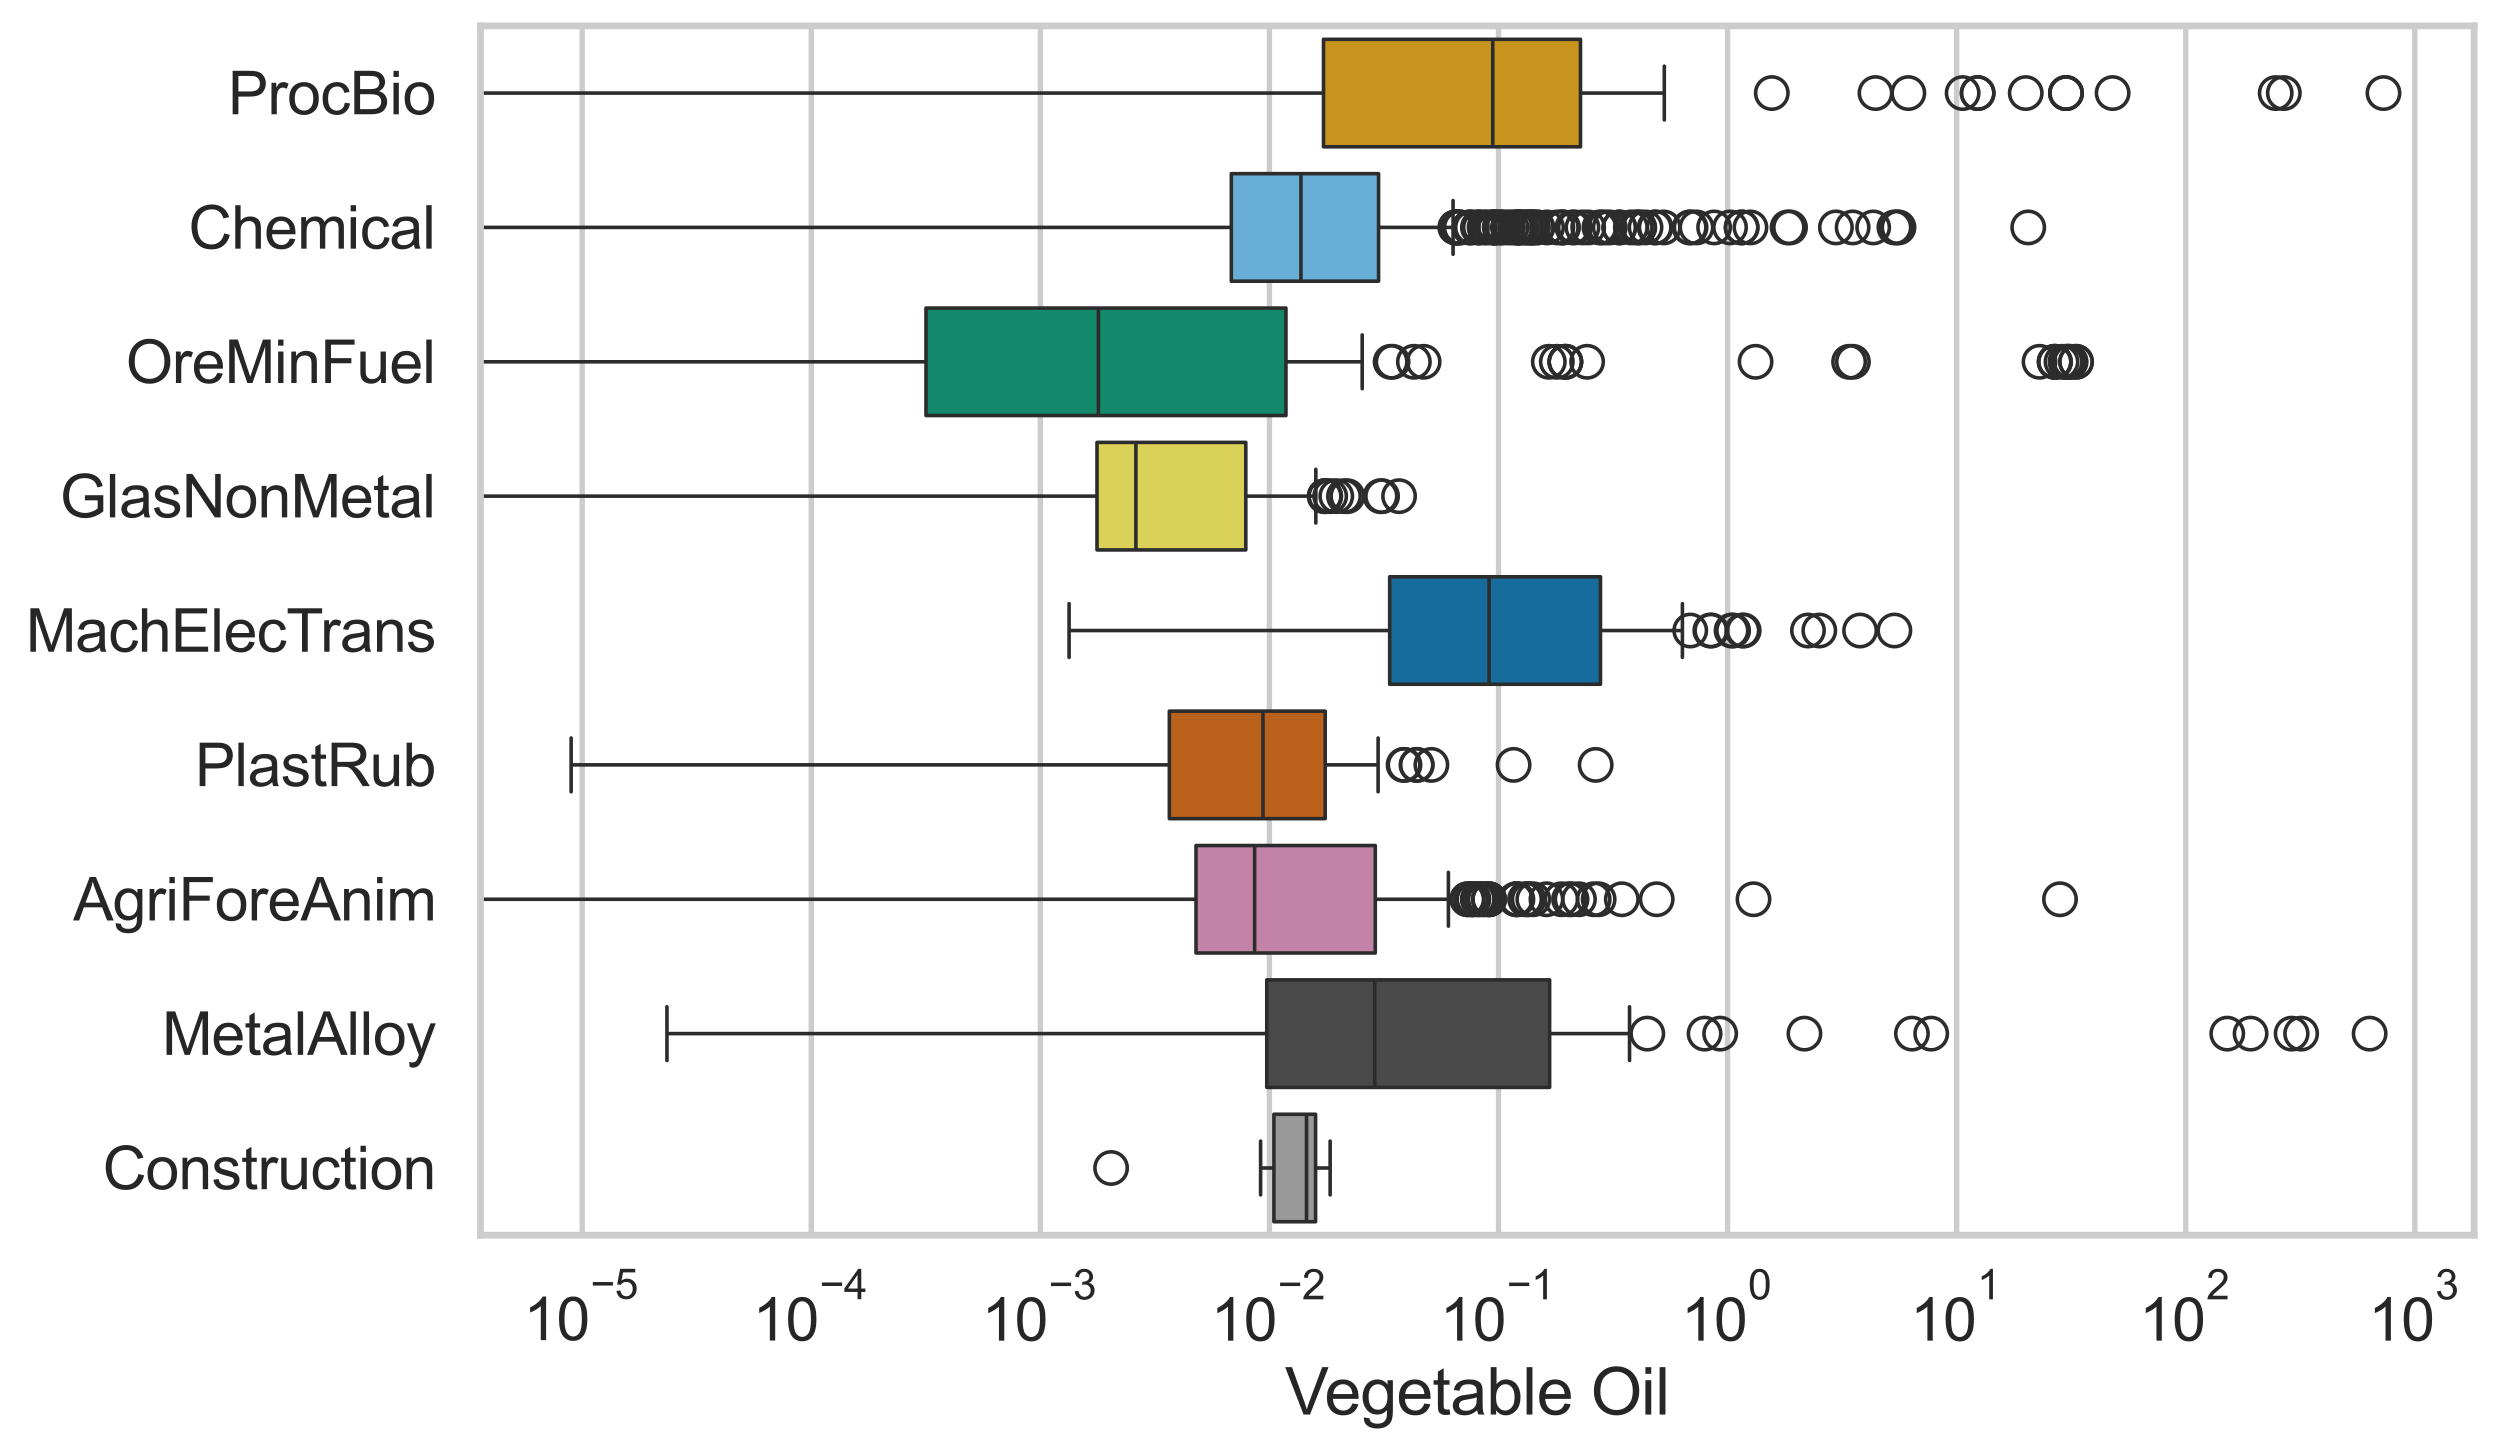 <?xml version="1.0" encoding="utf-8" standalone="no"?>
<!DOCTYPE svg PUBLIC "-//W3C//DTD SVG 1.1//EN"
  "http://www.w3.org/Graphics/SVG/1.1/DTD/svg11.dtd">
<svg xmlns:xlink="http://www.w3.org/1999/xlink" width="695.577pt" height="404.563pt" viewBox="0 0 695.577 404.563" xmlns="http://www.w3.org/2000/svg" version="1.1">
 <defs>
  <style type="text/css">*{stroke-linejoin: round; stroke-linecap: butt}</style>
 </defs>
 <g id="figure_1">
  <g id="patch_1">
   <path d="M 0 404.563 
L 695.577 404.563 
L 695.577 0 
L 0 0 
z
" style="fill: #ffffff"/>
  </g>
  <g id="axes_1">
   <g id="patch_2">
    <path d="M 133.697 343.665 
L 688.377 343.665 
L 688.377 7.2 
L 133.697 7.2 
z
" style="fill: #ffffff"/>
   </g>
   <g id="matplotlib.axis_1">
    <g id="xtick_1">
     <g id="line2d_1">
      <path d="M 161.988 343.665 
L 161.988 7.2 
" clip-path="url(#pfae4757eca)" style="fill: none; stroke: #cccccc; stroke-width: 1.5; stroke-linecap: round"/>
     </g>
     <g id="text_1">
      <!-- $\mathdefault{10^{-5}}$ -->
      <g style="fill: #262626" transform="translate(145.653 373.015) scale(0.165 -0.165)">
       <defs>
        <path id="ArialMT-31" d="M 2384 0 
L 1822 0 
L 1822 3584 
Q 1619 3391 1289 3197 
Q 959 3003 697 2906 
L 697 3450 
Q 1169 3672 1522 3987 
Q 1875 4303 2022 4600 
L 2384 4600 
L 2384 0 
z
" transform="scale(0.016)"/>
        <path id="ArialMT-30" d="M 266 2259 
Q 266 3072 433 3567 
Q 600 4063 929 4331 
Q 1259 4600 1759 4600 
Q 2128 4600 2406 4451 
Q 2684 4303 2865 4023 
Q 3047 3744 3150 3342 
Q 3253 2941 3253 2259 
Q 3253 1453 3087 958 
Q 2922 463 2592 192 
Q 2263 -78 1759 -78 
Q 1097 -78 719 397 
Q 266 969 266 2259 
z
M 844 2259 
Q 844 1131 1108 757 
Q 1372 384 1759 384 
Q 2147 384 2411 759 
Q 2675 1134 2675 2259 
Q 2675 3391 2411 3762 
Q 2147 4134 1753 4134 
Q 1366 4134 1134 3806 
Q 844 3388 844 2259 
z
" transform="scale(0.016)"/>
        <path id="ArialMT-2212" d="M 3381 1997 
L 356 1997 
L 356 2522 
L 3381 2522 
L 3381 1997 
z
" transform="scale(0.016)"/>
        <path id="ArialMT-35" d="M 266 1200 
L 856 1250 
Q 922 819 1161 601 
Q 1400 384 1738 384 
Q 2144 384 2425 690 
Q 2706 997 2706 1503 
Q 2706 1984 2436 2262 
Q 2166 2541 1728 2541 
Q 1456 2541 1237 2417 
Q 1019 2294 894 2097 
L 366 2166 
L 809 4519 
L 3088 4519 
L 3088 3981 
L 1259 3981 
L 1013 2750 
Q 1425 3038 1878 3038 
Q 2478 3038 2890 2622 
Q 3303 2206 3303 1553 
Q 3303 931 2941 478 
Q 2500 -78 1738 -78 
Q 1113 -78 717 272 
Q 322 622 266 1200 
z
" transform="scale(0.016)"/>
       </defs>
       <use xlink:href="#ArialMT-31" transform="translate(0 0.88)"/>
       <use xlink:href="#ArialMT-30" transform="translate(55.615 0.88)"/>
       <use xlink:href="#ArialMT-2212" transform="translate(112.973 70.573) scale(0.7)"/>
       <use xlink:href="#ArialMT-35" transform="translate(153.852 70.573) scale(0.7)"/>
      </g>
     </g>
    </g>
    <g id="xtick_2">
     <g id="line2d_2">
      <path d="M 225.724 343.665 
L 225.724 7.2 
" clip-path="url(#pfae4757eca)" style="fill: none; stroke: #cccccc; stroke-width: 1.5; stroke-linecap: round"/>
     </g>
     <g id="text_2">
      <!-- $\mathdefault{10^{-4}}$ -->
      <g style="fill: #262626" transform="translate(209.389 373.015) scale(0.165 -0.165)">
       <defs>
        <path id="ArialMT-34" d="M 2069 0 
L 2069 1097 
L 81 1097 
L 81 1613 
L 2172 4581 
L 2631 4581 
L 2631 1613 
L 3250 1613 
L 3250 1097 
L 2631 1097 
L 2631 0 
L 2069 0 
z
M 2069 1613 
L 2069 3678 
L 634 1613 
L 2069 1613 
z
" transform="scale(0.016)"/>
       </defs>
       <use xlink:href="#ArialMT-31" transform="translate(0 0.202)"/>
       <use xlink:href="#ArialMT-30" transform="translate(55.615 0.202)"/>
       <use xlink:href="#ArialMT-2212" transform="translate(112.973 69.895) scale(0.7)"/>
       <use xlink:href="#ArialMT-34" transform="translate(153.852 69.895) scale(0.7)"/>
      </g>
     </g>
    </g>
    <g id="xtick_3">
     <g id="line2d_3">
      <path d="M 289.459 343.665 
L 289.459 7.2 
" clip-path="url(#pfae4757eca)" style="fill: none; stroke: #cccccc; stroke-width: 1.5; stroke-linecap: round"/>
     </g>
     <g id="text_3">
      <!-- $\mathdefault{10^{-3}}$ -->
      <g style="fill: #262626" transform="translate(273.124 373.18) scale(0.165 -0.165)">
       <defs>
        <path id="ArialMT-33" d="M 269 1209 
L 831 1284 
Q 928 806 1161 595 
Q 1394 384 1728 384 
Q 2125 384 2398 659 
Q 2672 934 2672 1341 
Q 2672 1728 2419 1979 
Q 2166 2231 1775 2231 
Q 1616 2231 1378 2169 
L 1441 2663 
Q 1497 2656 1531 2656 
Q 1891 2656 2178 2843 
Q 2466 3031 2466 3422 
Q 2466 3731 2256 3934 
Q 2047 4138 1716 4138 
Q 1388 4138 1169 3931 
Q 950 3725 888 3313 
L 325 3413 
Q 428 3978 793 4289 
Q 1159 4600 1703 4600 
Q 2078 4600 2393 4439 
Q 2709 4278 2876 4000 
Q 3044 3722 3044 3409 
Q 3044 3113 2884 2869 
Q 2725 2625 2413 2481 
Q 2819 2388 3044 2092 
Q 3269 1797 3269 1353 
Q 3269 753 2831 336 
Q 2394 -81 1725 -81 
Q 1122 -81 723 278 
Q 325 638 269 1209 
z
" transform="scale(0.016)"/>
       </defs>
       <use xlink:href="#ArialMT-31" transform="translate(0 0.994)"/>
       <use xlink:href="#ArialMT-30" transform="translate(55.615 0.994)"/>
       <use xlink:href="#ArialMT-2212" transform="translate(112.973 70.688) scale(0.7)"/>
       <use xlink:href="#ArialMT-33" transform="translate(153.852 70.688) scale(0.7)"/>
      </g>
     </g>
    </g>
    <g id="xtick_4">
     <g id="line2d_4">
      <path d="M 353.194 343.665 
L 353.194 7.2 
" clip-path="url(#pfae4757eca)" style="fill: none; stroke: #cccccc; stroke-width: 1.5; stroke-linecap: round"/>
     </g>
     <g id="text_4">
      <!-- $\mathdefault{10^{-2}}$ -->
      <g style="fill: #262626" transform="translate(336.859 373.18) scale(0.165 -0.165)">
       <defs>
        <path id="ArialMT-32" d="M 3222 541 
L 3222 0 
L 194 0 
Q 188 203 259 391 
Q 375 700 629 1000 
Q 884 1300 1366 1694 
Q 2113 2306 2375 2664 
Q 2638 3022 2638 3341 
Q 2638 3675 2398 3904 
Q 2159 4134 1775 4134 
Q 1369 4134 1125 3890 
Q 881 3647 878 3216 
L 300 3275 
Q 359 3922 746 4261 
Q 1134 4600 1788 4600 
Q 2447 4600 2831 4234 
Q 3216 3869 3216 3328 
Q 3216 3053 3103 2787 
Q 2991 2522 2730 2228 
Q 2469 1934 1863 1422 
Q 1356 997 1212 845 
Q 1069 694 975 541 
L 3222 541 
z
" transform="scale(0.016)"/>
       </defs>
       <use xlink:href="#ArialMT-31" transform="translate(0 0.994)"/>
       <use xlink:href="#ArialMT-30" transform="translate(55.615 0.994)"/>
       <use xlink:href="#ArialMT-2212" transform="translate(112.973 70.688) scale(0.7)"/>
       <use xlink:href="#ArialMT-32" transform="translate(153.852 70.688) scale(0.7)"/>
      </g>
     </g>
    </g>
    <g id="xtick_5">
     <g id="line2d_5">
      <path d="M 416.93 343.665 
L 416.93 7.2 
" clip-path="url(#pfae4757eca)" style="fill: none; stroke: #cccccc; stroke-width: 1.5; stroke-linecap: round"/>
     </g>
     <g id="text_5">
      <!-- $\mathdefault{10^{-1}}$ -->
      <g style="fill: #262626" transform="translate(400.595 373.18) scale(0.165 -0.165)">
       <use xlink:href="#ArialMT-31" transform="translate(0 0.994)"/>
       <use xlink:href="#ArialMT-30" transform="translate(55.615 0.994)"/>
       <use xlink:href="#ArialMT-2212" transform="translate(112.973 70.688) scale(0.7)"/>
       <use xlink:href="#ArialMT-31" transform="translate(153.852 70.688) scale(0.7)"/>
      </g>
     </g>
    </g>
    <g id="xtick_6">
     <g id="line2d_6">
      <path d="M 480.665 343.665 
L 480.665 7.2 
" clip-path="url(#pfae4757eca)" style="fill: none; stroke: #cccccc; stroke-width: 1.5; stroke-linecap: round"/>
     </g>
     <g id="text_6">
      <!-- $\mathdefault{10^{0}}$ -->
      <g style="fill: #262626" transform="translate(467.712 373.18) scale(0.165 -0.165)">
       <use xlink:href="#ArialMT-31" transform="translate(0 0.994)"/>
       <use xlink:href="#ArialMT-30" transform="translate(55.615 0.994)"/>
       <use xlink:href="#ArialMT-30" transform="translate(112.973 70.688) scale(0.7)"/>
      </g>
     </g>
    </g>
    <g id="xtick_7">
     <g id="line2d_7">
      <path d="M 544.4 343.665 
L 544.4 7.2 
" clip-path="url(#pfae4757eca)" style="fill: none; stroke: #cccccc; stroke-width: 1.5; stroke-linecap: round"/>
     </g>
     <g id="text_7">
      <!-- $\mathdefault{10^{1}}$ -->
      <g style="fill: #262626" transform="translate(531.448 373.18) scale(0.165 -0.165)">
       <use xlink:href="#ArialMT-31" transform="translate(0 0.994)"/>
       <use xlink:href="#ArialMT-30" transform="translate(55.615 0.994)"/>
       <use xlink:href="#ArialMT-31" transform="translate(112.973 70.688) scale(0.7)"/>
      </g>
     </g>
    </g>
    <g id="xtick_8">
     <g id="line2d_8">
      <path d="M 608.136 343.665 
L 608.136 7.2 
" clip-path="url(#pfae4757eca)" style="fill: none; stroke: #cccccc; stroke-width: 1.5; stroke-linecap: round"/>
     </g>
     <g id="text_8">
      <!-- $\mathdefault{10^{2}}$ -->
      <g style="fill: #262626" transform="translate(595.183 373.18) scale(0.165 -0.165)">
       <use xlink:href="#ArialMT-31" transform="translate(0 0.994)"/>
       <use xlink:href="#ArialMT-30" transform="translate(55.615 0.994)"/>
       <use xlink:href="#ArialMT-32" transform="translate(112.973 70.688) scale(0.7)"/>
      </g>
     </g>
    </g>
    <g id="xtick_9">
     <g id="line2d_9">
      <path d="M 671.871 343.665 
L 671.871 7.2 
" clip-path="url(#pfae4757eca)" style="fill: none; stroke: #cccccc; stroke-width: 1.5; stroke-linecap: round"/>
     </g>
     <g id="text_9">
      <!-- $\mathdefault{10^{3}}$ -->
      <g style="fill: #262626" transform="translate(658.918 373.18) scale(0.165 -0.165)">
       <use xlink:href="#ArialMT-31" transform="translate(0 0.994)"/>
       <use xlink:href="#ArialMT-30" transform="translate(55.615 0.994)"/>
       <use xlink:href="#ArialMT-33" transform="translate(112.973 70.688) scale(0.7)"/>
      </g>
     </g>
    </g>
    <g id="xtick_10"/>
    <g id="xtick_11"/>
    <g id="xtick_12"/>
    <g id="xtick_13"/>
    <g id="xtick_14"/>
    <g id="xtick_15"/>
    <g id="xtick_16"/>
    <g id="xtick_17"/>
    <g id="xtick_18"/>
    <g id="xtick_19"/>
    <g id="xtick_20"/>
    <g id="xtick_21"/>
    <g id="xtick_22"/>
    <g id="xtick_23"/>
    <g id="xtick_24"/>
    <g id="xtick_25"/>
    <g id="xtick_26"/>
    <g id="xtick_27"/>
    <g id="xtick_28"/>
    <g id="xtick_29"/>
    <g id="xtick_30"/>
    <g id="xtick_31"/>
    <g id="xtick_32"/>
    <g id="xtick_33"/>
    <g id="xtick_34"/>
    <g id="xtick_35"/>
    <g id="xtick_36"/>
    <g id="xtick_37"/>
    <g id="xtick_38"/>
    <g id="xtick_39"/>
    <g id="xtick_40"/>
    <g id="xtick_41"/>
    <g id="xtick_42"/>
    <g id="xtick_43"/>
    <g id="xtick_44"/>
    <g id="xtick_45"/>
    <g id="xtick_46"/>
    <g id="xtick_47"/>
    <g id="xtick_48"/>
    <g id="xtick_49"/>
    <g id="xtick_50"/>
    <g id="xtick_51"/>
    <g id="xtick_52"/>
    <g id="xtick_53"/>
    <g id="xtick_54"/>
    <g id="xtick_55"/>
    <g id="xtick_56"/>
    <g id="xtick_57"/>
    <g id="xtick_58"/>
    <g id="xtick_59"/>
    <g id="xtick_60"/>
    <g id="xtick_61"/>
    <g id="xtick_62"/>
    <g id="xtick_63"/>
    <g id="xtick_64"/>
    <g id="xtick_65"/>
    <g id="xtick_66"/>
    <g id="xtick_67"/>
    <g id="xtick_68"/>
    <g id="xtick_69"/>
    <g id="xtick_70"/>
    <g id="xtick_71"/>
    <g id="xtick_72"/>
    <g id="xtick_73"/>
    <g id="xtick_74"/>
    <g id="xtick_75"/>
    <g id="xtick_76"/>
    <g id="xtick_77"/>
    <g id="xtick_78"/>
    <g id="xtick_79"/>
    <g id="text_10">
     <!-- Vegetable Oil -->
     <g style="fill: #262626" transform="translate(357.5 393.574) scale(0.18 -0.18)">
      <defs>
       <path id="ArialMT-56" d="M 1803 0 
L 28 4581 
L 684 4581 
L 1875 1253 
Q 2019 853 2116 503 
Q 2222 878 2363 1253 
L 3600 4581 
L 4219 4581 
L 2425 0 
L 1803 0 
z
" transform="scale(0.016)"/>
       <path id="ArialMT-65" d="M 2694 1069 
L 3275 997 
Q 3138 488 2766 206 
Q 2394 -75 1816 -75 
Q 1088 -75 661 373 
Q 234 822 234 1631 
Q 234 2469 665 2931 
Q 1097 3394 1784 3394 
Q 2450 3394 2872 2941 
Q 3294 2488 3294 1666 
Q 3294 1616 3291 1516 
L 816 1516 
Q 847 969 1125 678 
Q 1403 388 1819 388 
Q 2128 388 2347 550 
Q 2566 713 2694 1069 
z
M 847 1978 
L 2700 1978 
Q 2663 2397 2488 2606 
Q 2219 2931 1791 2931 
Q 1403 2931 1139 2672 
Q 875 2413 847 1978 
z
" transform="scale(0.016)"/>
       <path id="ArialMT-67" d="M 319 -275 
L 866 -356 
Q 900 -609 1056 -725 
Q 1266 -881 1628 -881 
Q 2019 -881 2231 -725 
Q 2444 -569 2519 -288 
Q 2563 -116 2559 434 
Q 2191 0 1641 0 
Q 956 0 581 494 
Q 206 988 206 1678 
Q 206 2153 378 2554 
Q 550 2956 876 3175 
Q 1203 3394 1644 3394 
Q 2231 3394 2613 2919 
L 2613 3319 
L 3131 3319 
L 3131 450 
Q 3131 -325 2973 -648 
Q 2816 -972 2473 -1159 
Q 2131 -1347 1631 -1347 
Q 1038 -1347 672 -1080 
Q 306 -813 319 -275 
z
M 784 1719 
Q 784 1066 1043 766 
Q 1303 466 1694 466 
Q 2081 466 2343 764 
Q 2606 1063 2606 1700 
Q 2606 2309 2336 2618 
Q 2066 2928 1684 2928 
Q 1309 2928 1046 2623 
Q 784 2319 784 1719 
z
" transform="scale(0.016)"/>
       <path id="ArialMT-74" d="M 1650 503 
L 1731 6 
Q 1494 -44 1306 -44 
Q 1000 -44 831 53 
Q 663 150 594 308 
Q 525 466 525 972 
L 525 2881 
L 113 2881 
L 113 3319 
L 525 3319 
L 525 4141 
L 1084 4478 
L 1084 3319 
L 1650 3319 
L 1650 2881 
L 1084 2881 
L 1084 941 
Q 1084 700 1114 631 
Q 1144 563 1211 522 
Q 1278 481 1403 481 
Q 1497 481 1650 503 
z
" transform="scale(0.016)"/>
       <path id="ArialMT-61" d="M 2588 409 
Q 2275 144 1986 34 
Q 1697 -75 1366 -75 
Q 819 -75 525 192 
Q 231 459 231 875 
Q 231 1119 342 1320 
Q 453 1522 633 1644 
Q 813 1766 1038 1828 
Q 1203 1872 1538 1913 
Q 2219 1994 2541 2106 
Q 2544 2222 2544 2253 
Q 2544 2597 2384 2738 
Q 2169 2928 1744 2928 
Q 1347 2928 1158 2789 
Q 969 2650 878 2297 
L 328 2372 
Q 403 2725 575 2942 
Q 747 3159 1072 3276 
Q 1397 3394 1825 3394 
Q 2250 3394 2515 3294 
Q 2781 3194 2906 3042 
Q 3031 2891 3081 2659 
Q 3109 2516 3109 2141 
L 3109 1391 
Q 3109 606 3145 398 
Q 3181 191 3288 0 
L 2700 0 
Q 2613 175 2588 409 
z
M 2541 1666 
Q 2234 1541 1622 1453 
Q 1275 1403 1131 1340 
Q 988 1278 909 1158 
Q 831 1038 831 891 
Q 831 666 1001 516 
Q 1172 366 1500 366 
Q 1825 366 2078 508 
Q 2331 650 2450 897 
Q 2541 1088 2541 1459 
L 2541 1666 
z
" transform="scale(0.016)"/>
       <path id="ArialMT-62" d="M 941 0 
L 419 0 
L 419 4581 
L 981 4581 
L 981 2947 
Q 1338 3394 1891 3394 
Q 2197 3394 2470 3270 
Q 2744 3147 2920 2923 
Q 3097 2700 3197 2384 
Q 3297 2069 3297 1709 
Q 3297 856 2875 390 
Q 2453 -75 1863 -75 
Q 1275 -75 941 416 
L 941 0 
z
M 934 1684 
Q 934 1088 1097 822 
Q 1363 388 1816 388 
Q 2184 388 2453 708 
Q 2722 1028 2722 1663 
Q 2722 2313 2464 2622 
Q 2206 2931 1841 2931 
Q 1472 2931 1203 2611 
Q 934 2291 934 1684 
z
" transform="scale(0.016)"/>
       <path id="ArialMT-6c" d="M 409 0 
L 409 4581 
L 972 4581 
L 972 0 
L 409 0 
z
" transform="scale(0.016)"/>
       <path id="ArialMT-20" transform="scale(0.016)"/>
       <path id="ArialMT-4f" d="M 309 2231 
Q 309 3372 921 4017 
Q 1534 4663 2503 4663 
Q 3138 4663 3647 4359 
Q 4156 4056 4423 3514 
Q 4691 2972 4691 2284 
Q 4691 1588 4409 1038 
Q 4128 488 3612 205 
Q 3097 -78 2500 -78 
Q 1853 -78 1343 234 
Q 834 547 571 1087 
Q 309 1628 309 2231 
z
M 934 2222 
Q 934 1394 1379 917 
Q 1825 441 2497 441 
Q 3181 441 3623 922 
Q 4066 1403 4066 2288 
Q 4066 2847 3877 3264 
Q 3688 3681 3323 3911 
Q 2959 4141 2506 4141 
Q 1863 4141 1398 3698 
Q 934 3256 934 2222 
z
" transform="scale(0.016)"/>
       <path id="ArialMT-69" d="M 425 3934 
L 425 4581 
L 988 4581 
L 988 3934 
L 425 3934 
z
M 425 0 
L 425 3319 
L 988 3319 
L 988 0 
L 425 0 
z
" transform="scale(0.016)"/>
      </defs>
      <use xlink:href="#ArialMT-56"/>
      <use xlink:href="#ArialMT-65" transform="translate(61.199 0)"/>
      <use xlink:href="#ArialMT-67" transform="translate(116.814 0)"/>
      <use xlink:href="#ArialMT-65" transform="translate(172.43 0)"/>
      <use xlink:href="#ArialMT-74" transform="translate(228.045 0)"/>
      <use xlink:href="#ArialMT-61" transform="translate(255.828 0)"/>
      <use xlink:href="#ArialMT-62" transform="translate(311.443 0)"/>
      <use xlink:href="#ArialMT-6c" transform="translate(367.059 0)"/>
      <use xlink:href="#ArialMT-65" transform="translate(389.275 0)"/>
      <use xlink:href="#ArialMT-20" transform="translate(444.891 0)"/>
      <use xlink:href="#ArialMT-4f" transform="translate(472.674 0)"/>
      <use xlink:href="#ArialMT-69" transform="translate(550.457 0)"/>
      <use xlink:href="#ArialMT-6c" transform="translate(572.674 0)"/>
     </g>
    </g>
   </g>
   <g id="matplotlib.axis_2">
    <g id="ytick_1">
     <g id="text_11">
      <!-- ProcBio -->
      <g style="fill: #262626" transform="translate(63.424 31.798) scale(0.165 -0.165)">
       <defs>
        <path id="ArialMT-50" d="M 494 0 
L 494 4581 
L 2222 4581 
Q 2678 4581 2919 4538 
Q 3256 4481 3484 4323 
Q 3713 4166 3852 3881 
Q 3991 3597 3991 3256 
Q 3991 2672 3619 2267 
Q 3247 1863 2275 1863 
L 1100 1863 
L 1100 0 
L 494 0 
z
M 1100 2403 
L 2284 2403 
Q 2872 2403 3119 2622 
Q 3366 2841 3366 3238 
Q 3366 3525 3220 3729 
Q 3075 3934 2838 4000 
Q 2684 4041 2272 4041 
L 1100 4041 
L 1100 2403 
z
" transform="scale(0.016)"/>
        <path id="ArialMT-72" d="M 416 0 
L 416 3319 
L 922 3319 
L 922 2816 
Q 1116 3169 1280 3281 
Q 1444 3394 1641 3394 
Q 1925 3394 2219 3213 
L 2025 2691 
Q 1819 2813 1613 2813 
Q 1428 2813 1281 2702 
Q 1134 2591 1072 2394 
Q 978 2094 978 1738 
L 978 0 
L 416 0 
z
" transform="scale(0.016)"/>
        <path id="ArialMT-6f" d="M 213 1659 
Q 213 2581 725 3025 
Q 1153 3394 1769 3394 
Q 2453 3394 2887 2945 
Q 3322 2497 3322 1706 
Q 3322 1066 3130 698 
Q 2938 331 2570 128 
Q 2203 -75 1769 -75 
Q 1072 -75 642 372 
Q 213 819 213 1659 
z
M 791 1659 
Q 791 1022 1069 705 
Q 1347 388 1769 388 
Q 2188 388 2466 706 
Q 2744 1025 2744 1678 
Q 2744 2294 2464 2611 
Q 2184 2928 1769 2928 
Q 1347 2928 1069 2612 
Q 791 2297 791 1659 
z
" transform="scale(0.016)"/>
        <path id="ArialMT-63" d="M 2588 1216 
L 3141 1144 
Q 3050 572 2676 248 
Q 2303 -75 1759 -75 
Q 1078 -75 664 370 
Q 250 816 250 1647 
Q 250 2184 428 2587 
Q 606 2991 970 3192 
Q 1334 3394 1763 3394 
Q 2303 3394 2647 3120 
Q 2991 2847 3088 2344 
L 2541 2259 
Q 2463 2594 2264 2762 
Q 2066 2931 1784 2931 
Q 1359 2931 1093 2626 
Q 828 2322 828 1663 
Q 828 994 1084 691 
Q 1341 388 1753 388 
Q 2084 388 2306 591 
Q 2528 794 2588 1216 
z
" transform="scale(0.016)"/>
        <path id="ArialMT-42" d="M 469 0 
L 469 4581 
L 2188 4581 
Q 2713 4581 3030 4442 
Q 3347 4303 3526 4014 
Q 3706 3725 3706 3409 
Q 3706 3116 3547 2856 
Q 3388 2597 3066 2438 
Q 3481 2316 3704 2022 
Q 3928 1728 3928 1328 
Q 3928 1006 3792 729 
Q 3656 453 3456 303 
Q 3256 153 2954 76 
Q 2653 0 2216 0 
L 469 0 
z
M 1075 2656 
L 2066 2656 
Q 2469 2656 2644 2709 
Q 2875 2778 2992 2937 
Q 3109 3097 3109 3338 
Q 3109 3566 3000 3739 
Q 2891 3913 2687 3977 
Q 2484 4041 1991 4041 
L 1075 4041 
L 1075 2656 
z
M 1075 541 
L 2216 541 
Q 2509 541 2628 563 
Q 2838 600 2978 687 
Q 3119 775 3209 942 
Q 3300 1109 3300 1328 
Q 3300 1584 3169 1773 
Q 3038 1963 2805 2039 
Q 2572 2116 2134 2116 
L 1075 2116 
L 1075 541 
z
" transform="scale(0.016)"/>
       </defs>
       <use xlink:href="#ArialMT-50"/>
       <use xlink:href="#ArialMT-72" transform="translate(66.699 0)"/>
       <use xlink:href="#ArialMT-6f" transform="translate(100 0)"/>
       <use xlink:href="#ArialMT-63" transform="translate(155.615 0)"/>
       <use xlink:href="#ArialMT-42" transform="translate(205.615 0)"/>
       <use xlink:href="#ArialMT-69" transform="translate(272.314 0)"/>
       <use xlink:href="#ArialMT-6f" transform="translate(294.531 0)"/>
      </g>
     </g>
    </g>
    <g id="ytick_2">
     <g id="text_12">
      <!-- Chemical -->
      <g style="fill: #262626" transform="translate(52.428 69.183) scale(0.165 -0.165)">
       <defs>
        <path id="ArialMT-43" d="M 3763 1606 
L 4369 1453 
Q 4178 706 3683 314 
Q 3188 -78 2472 -78 
Q 1731 -78 1267 223 
Q 803 525 561 1097 
Q 319 1669 319 2325 
Q 319 3041 592 3573 
Q 866 4106 1370 4382 
Q 1875 4659 2481 4659 
Q 3169 4659 3637 4309 
Q 4106 3959 4291 3325 
L 3694 3184 
Q 3534 3684 3231 3912 
Q 2928 4141 2469 4141 
Q 1941 4141 1586 3887 
Q 1231 3634 1087 3207 
Q 944 2781 944 2328 
Q 944 1744 1114 1308 
Q 1284 872 1643 656 
Q 2003 441 2422 441 
Q 2931 441 3284 734 
Q 3638 1028 3763 1606 
z
" transform="scale(0.016)"/>
        <path id="ArialMT-68" d="M 422 0 
L 422 4581 
L 984 4581 
L 984 2938 
Q 1378 3394 1978 3394 
Q 2347 3394 2619 3248 
Q 2891 3103 3008 2847 
Q 3125 2591 3125 2103 
L 3125 0 
L 2563 0 
L 2563 2103 
Q 2563 2525 2380 2717 
Q 2197 2909 1863 2909 
Q 1613 2909 1392 2779 
Q 1172 2650 1078 2428 
Q 984 2206 984 1816 
L 984 0 
L 422 0 
z
" transform="scale(0.016)"/>
        <path id="ArialMT-6d" d="M 422 0 
L 422 3319 
L 925 3319 
L 925 2853 
Q 1081 3097 1340 3245 
Q 1600 3394 1931 3394 
Q 2300 3394 2536 3241 
Q 2772 3088 2869 2813 
Q 3263 3394 3894 3394 
Q 4388 3394 4653 3120 
Q 4919 2847 4919 2278 
L 4919 0 
L 4359 0 
L 4359 2091 
Q 4359 2428 4304 2576 
Q 4250 2725 4106 2815 
Q 3963 2906 3769 2906 
Q 3419 2906 3187 2673 
Q 2956 2441 2956 1928 
L 2956 0 
L 2394 0 
L 2394 2156 
Q 2394 2531 2256 2718 
Q 2119 2906 1806 2906 
Q 1569 2906 1367 2781 
Q 1166 2656 1075 2415 
Q 984 2175 984 1722 
L 984 0 
L 422 0 
z
" transform="scale(0.016)"/>
       </defs>
       <use xlink:href="#ArialMT-43"/>
       <use xlink:href="#ArialMT-68" transform="translate(72.217 0)"/>
       <use xlink:href="#ArialMT-65" transform="translate(127.832 0)"/>
       <use xlink:href="#ArialMT-6d" transform="translate(183.447 0)"/>
       <use xlink:href="#ArialMT-69" transform="translate(266.748 0)"/>
       <use xlink:href="#ArialMT-63" transform="translate(288.965 0)"/>
       <use xlink:href="#ArialMT-61" transform="translate(338.965 0)"/>
       <use xlink:href="#ArialMT-6c" transform="translate(394.58 0)"/>
      </g>
     </g>
    </g>
    <g id="ytick_3">
     <g id="text_13">
      <!-- OreMinFuel -->
      <g style="fill: #262626" transform="translate(35.013 106.568) scale(0.165 -0.165)">
       <defs>
        <path id="ArialMT-4d" d="M 475 0 
L 475 4581 
L 1388 4581 
L 2472 1338 
Q 2622 884 2691 659 
Q 2769 909 2934 1394 
L 4031 4581 
L 4847 4581 
L 4847 0 
L 4263 0 
L 4263 3834 
L 2931 0 
L 2384 0 
L 1059 3900 
L 1059 0 
L 475 0 
z
" transform="scale(0.016)"/>
        <path id="ArialMT-6e" d="M 422 0 
L 422 3319 
L 928 3319 
L 928 2847 
Q 1294 3394 1984 3394 
Q 2284 3394 2536 3286 
Q 2788 3178 2913 3003 
Q 3038 2828 3088 2588 
Q 3119 2431 3119 2041 
L 3119 0 
L 2556 0 
L 2556 2019 
Q 2556 2363 2490 2533 
Q 2425 2703 2258 2804 
Q 2091 2906 1866 2906 
Q 1506 2906 1245 2678 
Q 984 2450 984 1813 
L 984 0 
L 422 0 
z
" transform="scale(0.016)"/>
        <path id="ArialMT-46" d="M 525 0 
L 525 4581 
L 3616 4581 
L 3616 4041 
L 1131 4041 
L 1131 2622 
L 3281 2622 
L 3281 2081 
L 1131 2081 
L 1131 0 
L 525 0 
z
" transform="scale(0.016)"/>
        <path id="ArialMT-75" d="M 2597 0 
L 2597 488 
Q 2209 -75 1544 -75 
Q 1250 -75 995 37 
Q 741 150 617 320 
Q 494 491 444 738 
Q 409 903 409 1263 
L 409 3319 
L 972 3319 
L 972 1478 
Q 972 1038 1006 884 
Q 1059 663 1231 536 
Q 1403 409 1656 409 
Q 1909 409 2131 539 
Q 2353 669 2445 892 
Q 2538 1116 2538 1541 
L 2538 3319 
L 3100 3319 
L 3100 0 
L 2597 0 
z
" transform="scale(0.016)"/>
       </defs>
       <use xlink:href="#ArialMT-4f"/>
       <use xlink:href="#ArialMT-72" transform="translate(77.783 0)"/>
       <use xlink:href="#ArialMT-65" transform="translate(111.084 0)"/>
       <use xlink:href="#ArialMT-4d" transform="translate(166.699 0)"/>
       <use xlink:href="#ArialMT-69" transform="translate(250 0)"/>
       <use xlink:href="#ArialMT-6e" transform="translate(272.217 0)"/>
       <use xlink:href="#ArialMT-46" transform="translate(327.832 0)"/>
       <use xlink:href="#ArialMT-75" transform="translate(388.916 0)"/>
       <use xlink:href="#ArialMT-65" transform="translate(444.531 0)"/>
       <use xlink:href="#ArialMT-6c" transform="translate(500.146 0)"/>
      </g>
     </g>
    </g>
    <g id="ytick_4">
     <g id="text_14">
      <!-- GlasNonMetal -->
      <g style="fill: #262626" transform="translate(16.659 143.953) scale(0.165 -0.165)">
       <defs>
        <path id="ArialMT-47" d="M 2638 1797 
L 2638 2334 
L 4578 2338 
L 4578 638 
Q 4131 281 3656 101 
Q 3181 -78 2681 -78 
Q 2006 -78 1454 211 
Q 903 500 622 1047 
Q 341 1594 341 2269 
Q 341 2938 620 3517 
Q 900 4097 1425 4378 
Q 1950 4659 2634 4659 
Q 3131 4659 3532 4498 
Q 3934 4338 4162 4050 
Q 4391 3763 4509 3300 
L 3963 3150 
Q 3859 3500 3706 3700 
Q 3553 3900 3268 4020 
Q 2984 4141 2638 4141 
Q 2222 4141 1919 4014 
Q 1616 3888 1430 3681 
Q 1244 3475 1141 3228 
Q 966 2803 966 2306 
Q 966 1694 1177 1281 
Q 1388 869 1791 669 
Q 2194 469 2647 469 
Q 3041 469 3416 620 
Q 3791 772 3984 944 
L 3984 1797 
L 2638 1797 
z
" transform="scale(0.016)"/>
        <path id="ArialMT-73" d="M 197 991 
L 753 1078 
Q 800 744 1014 566 
Q 1228 388 1613 388 
Q 2000 388 2187 545 
Q 2375 703 2375 916 
Q 2375 1106 2209 1216 
Q 2094 1291 1634 1406 
Q 1016 1563 777 1677 
Q 538 1791 414 1992 
Q 291 2194 291 2438 
Q 291 2659 392 2848 
Q 494 3038 669 3163 
Q 800 3259 1026 3326 
Q 1253 3394 1513 3394 
Q 1903 3394 2198 3281 
Q 2494 3169 2634 2976 
Q 2775 2784 2828 2463 
L 2278 2388 
Q 2241 2644 2061 2787 
Q 1881 2931 1553 2931 
Q 1166 2931 1000 2803 
Q 834 2675 834 2503 
Q 834 2394 903 2306 
Q 972 2216 1119 2156 
Q 1203 2125 1616 2013 
Q 2213 1853 2448 1751 
Q 2684 1650 2818 1456 
Q 2953 1263 2953 975 
Q 2953 694 2789 445 
Q 2625 197 2315 61 
Q 2006 -75 1616 -75 
Q 969 -75 630 194 
Q 291 463 197 991 
z
" transform="scale(0.016)"/>
        <path id="ArialMT-4e" d="M 488 0 
L 488 4581 
L 1109 4581 
L 3516 984 
L 3516 4581 
L 4097 4581 
L 4097 0 
L 3475 0 
L 1069 3600 
L 1069 0 
L 488 0 
z
" transform="scale(0.016)"/>
       </defs>
       <use xlink:href="#ArialMT-47"/>
       <use xlink:href="#ArialMT-6c" transform="translate(77.783 0)"/>
       <use xlink:href="#ArialMT-61" transform="translate(100 0)"/>
       <use xlink:href="#ArialMT-73" transform="translate(155.615 0)"/>
       <use xlink:href="#ArialMT-4e" transform="translate(205.615 0)"/>
       <use xlink:href="#ArialMT-6f" transform="translate(277.832 0)"/>
       <use xlink:href="#ArialMT-6e" transform="translate(333.447 0)"/>
       <use xlink:href="#ArialMT-4d" transform="translate(389.062 0)"/>
       <use xlink:href="#ArialMT-65" transform="translate(472.363 0)"/>
       <use xlink:href="#ArialMT-74" transform="translate(527.979 0)"/>
       <use xlink:href="#ArialMT-61" transform="translate(555.762 0)"/>
       <use xlink:href="#ArialMT-6c" transform="translate(611.377 0)"/>
      </g>
     </g>
    </g>
    <g id="ytick_5">
     <g id="text_15">
      <!-- MachElecTrans -->
      <g style="fill: #262626" transform="translate(7.2 181.337) scale(0.165 -0.165)">
       <defs>
        <path id="ArialMT-45" d="M 506 0 
L 506 4581 
L 3819 4581 
L 3819 4041 
L 1113 4041 
L 1113 2638 
L 3647 2638 
L 3647 2100 
L 1113 2100 
L 1113 541 
L 3925 541 
L 3925 0 
L 506 0 
z
" transform="scale(0.016)"/>
        <path id="ArialMT-54" d="M 1659 0 
L 1659 4041 
L 150 4041 
L 150 4581 
L 3781 4581 
L 3781 4041 
L 2266 4041 
L 2266 0 
L 1659 0 
z
" transform="scale(0.016)"/>
       </defs>
       <use xlink:href="#ArialMT-4d"/>
       <use xlink:href="#ArialMT-61" transform="translate(83.301 0)"/>
       <use xlink:href="#ArialMT-63" transform="translate(138.916 0)"/>
       <use xlink:href="#ArialMT-68" transform="translate(188.916 0)"/>
       <use xlink:href="#ArialMT-45" transform="translate(244.531 0)"/>
       <use xlink:href="#ArialMT-6c" transform="translate(311.23 0)"/>
       <use xlink:href="#ArialMT-65" transform="translate(333.447 0)"/>
       <use xlink:href="#ArialMT-63" transform="translate(389.062 0)"/>
       <use xlink:href="#ArialMT-54" transform="translate(439.062 0)"/>
       <use xlink:href="#ArialMT-72" transform="translate(496.396 0)"/>
       <use xlink:href="#ArialMT-61" transform="translate(529.697 0)"/>
       <use xlink:href="#ArialMT-6e" transform="translate(585.312 0)"/>
       <use xlink:href="#ArialMT-73" transform="translate(640.928 0)"/>
      </g>
     </g>
    </g>
    <g id="ytick_6">
     <g id="text_16">
      <!-- PlastRub -->
      <g style="fill: #262626" transform="translate(54.248 218.722) scale(0.165 -0.165)">
       <defs>
        <path id="ArialMT-52" d="M 503 0 
L 503 4581 
L 2534 4581 
Q 3147 4581 3465 4457 
Q 3784 4334 3975 4021 
Q 4166 3709 4166 3331 
Q 4166 2844 3850 2509 
Q 3534 2175 2875 2084 
Q 3116 1969 3241 1856 
Q 3506 1613 3744 1247 
L 4541 0 
L 3778 0 
L 3172 953 
Q 2906 1366 2734 1584 
Q 2563 1803 2427 1890 
Q 2291 1978 2150 2013 
Q 2047 2034 1813 2034 
L 1109 2034 
L 1109 0 
L 503 0 
z
M 1109 2559 
L 2413 2559 
Q 2828 2559 3062 2645 
Q 3297 2731 3419 2920 
Q 3541 3109 3541 3331 
Q 3541 3656 3305 3865 
Q 3069 4075 2559 4075 
L 1109 4075 
L 1109 2559 
z
" transform="scale(0.016)"/>
       </defs>
       <use xlink:href="#ArialMT-50"/>
       <use xlink:href="#ArialMT-6c" transform="translate(66.699 0)"/>
       <use xlink:href="#ArialMT-61" transform="translate(88.916 0)"/>
       <use xlink:href="#ArialMT-73" transform="translate(144.531 0)"/>
       <use xlink:href="#ArialMT-74" transform="translate(194.531 0)"/>
       <use xlink:href="#ArialMT-52" transform="translate(222.314 0)"/>
       <use xlink:href="#ArialMT-75" transform="translate(294.531 0)"/>
       <use xlink:href="#ArialMT-62" transform="translate(350.146 0)"/>
      </g>
     </g>
    </g>
    <g id="ytick_7">
     <g id="text_17">
      <!-- AgriForeAnim -->
      <g style="fill: #262626" transform="translate(20.341 256.107) scale(0.165 -0.165)">
       <defs>
        <path id="ArialMT-41" d="M -9 0 
L 1750 4581 
L 2403 4581 
L 4278 0 
L 3588 0 
L 3053 1388 
L 1138 1388 
L 634 0 
L -9 0 
z
M 1313 1881 
L 2866 1881 
L 2388 3150 
Q 2169 3728 2063 4100 
Q 1975 3659 1816 3225 
L 1313 1881 
z
" transform="scale(0.016)"/>
       </defs>
       <use xlink:href="#ArialMT-41"/>
       <use xlink:href="#ArialMT-67" transform="translate(66.699 0)"/>
       <use xlink:href="#ArialMT-72" transform="translate(122.314 0)"/>
       <use xlink:href="#ArialMT-69" transform="translate(155.615 0)"/>
       <use xlink:href="#ArialMT-46" transform="translate(177.832 0)"/>
       <use xlink:href="#ArialMT-6f" transform="translate(238.916 0)"/>
       <use xlink:href="#ArialMT-72" transform="translate(294.531 0)"/>
       <use xlink:href="#ArialMT-65" transform="translate(327.832 0)"/>
       <use xlink:href="#ArialMT-41" transform="translate(383.447 0)"/>
       <use xlink:href="#ArialMT-6e" transform="translate(450.146 0)"/>
       <use xlink:href="#ArialMT-69" transform="translate(505.762 0)"/>
       <use xlink:href="#ArialMT-6d" transform="translate(527.979 0)"/>
      </g>
     </g>
    </g>
    <g id="ytick_8">
     <g id="text_18">
      <!-- MetalAlloy -->
      <g style="fill: #262626" transform="translate(45.088 293.492) scale(0.165 -0.165)">
       <defs>
        <path id="ArialMT-79" d="M 397 -1278 
L 334 -750 
Q 519 -800 656 -800 
Q 844 -800 956 -737 
Q 1069 -675 1141 -563 
Q 1194 -478 1313 -144 
Q 1328 -97 1363 -6 
L 103 3319 
L 709 3319 
L 1400 1397 
Q 1534 1031 1641 628 
Q 1738 1016 1872 1384 
L 2581 3319 
L 3144 3319 
L 1881 -56 
Q 1678 -603 1566 -809 
Q 1416 -1088 1222 -1217 
Q 1028 -1347 759 -1347 
Q 597 -1347 397 -1278 
z
" transform="scale(0.016)"/>
       </defs>
       <use xlink:href="#ArialMT-4d"/>
       <use xlink:href="#ArialMT-65" transform="translate(83.301 0)"/>
       <use xlink:href="#ArialMT-74" transform="translate(138.916 0)"/>
       <use xlink:href="#ArialMT-61" transform="translate(166.699 0)"/>
       <use xlink:href="#ArialMT-6c" transform="translate(222.314 0)"/>
       <use xlink:href="#ArialMT-41" transform="translate(244.531 0)"/>
       <use xlink:href="#ArialMT-6c" transform="translate(311.23 0)"/>
       <use xlink:href="#ArialMT-6c" transform="translate(333.447 0)"/>
       <use xlink:href="#ArialMT-6f" transform="translate(355.664 0)"/>
       <use xlink:href="#ArialMT-79" transform="translate(411.279 0)"/>
      </g>
     </g>
    </g>
    <g id="ytick_9">
     <g id="text_19">
      <!-- Construction -->
      <g style="fill: #262626" transform="translate(28.575 330.877) scale(0.165 -0.165)">
       <use xlink:href="#ArialMT-43"/>
       <use xlink:href="#ArialMT-6f" transform="translate(72.217 0)"/>
       <use xlink:href="#ArialMT-6e" transform="translate(127.832 0)"/>
       <use xlink:href="#ArialMT-73" transform="translate(183.447 0)"/>
       <use xlink:href="#ArialMT-74" transform="translate(233.447 0)"/>
       <use xlink:href="#ArialMT-72" transform="translate(261.23 0)"/>
       <use xlink:href="#ArialMT-75" transform="translate(294.531 0)"/>
       <use xlink:href="#ArialMT-63" transform="translate(350.146 0)"/>
       <use xlink:href="#ArialMT-74" transform="translate(400.146 0)"/>
       <use xlink:href="#ArialMT-69" transform="translate(427.93 0)"/>
       <use xlink:href="#ArialMT-6f" transform="translate(450.146 0)"/>
       <use xlink:href="#ArialMT-6e" transform="translate(505.762 0)"/>
      </g>
     </g>
    </g>
   </g>
   <g id="patch_3">
    <path d="M 368.238 10.938 
L 368.238 40.846 
L 439.736 40.846 
L 439.736 10.938 
L 368.238 10.938 
z
" clip-path="url(#pfae4757eca)" style="fill: #c9941d; stroke: #2c2c2c; stroke-linejoin: miter"/>
   </g>
   <g id="line2d_10">
    <path d="M 368.238 25.892 
L -1 25.892 
" clip-path="url(#pfae4757eca)" style="fill: none; stroke: #2c2c2c"/>
   </g>
   <g id="line2d_11">
    <path d="M 439.736 25.892 
L 463.06 25.892 
" clip-path="url(#pfae4757eca)" style="fill: none; stroke: #2c2c2c"/>
   </g>
   <g id="line2d_12">
    <path clip-path="url(#pfae4757eca)" style="fill: none; stroke: #2c2c2c; stroke-linecap: round"/>
   </g>
   <g id="line2d_13">
    <path d="M 463.06 18.415 
L 463.06 33.369 
" clip-path="url(#pfae4757eca)" style="fill: none; stroke: #2c2c2c; stroke-linecap: round"/>
   </g>
   <g id="line2d_14">
    <defs>
     <path id="m807fd33d16" d="M 0 4.5 
C 1.193 4.5 2.338 4.026 3.182 3.182 
C 4.026 2.338 4.5 1.193 4.5 0 
C 4.5 -1.193 4.026 -2.338 3.182 -3.182 
C 2.338 -4.026 1.193 -4.5 0 -4.5 
C -1.193 -4.5 -2.338 -4.026 -3.182 -3.182 
C -4.026 -2.338 -4.5 -1.193 -4.5 0 
C -4.5 1.193 -4.026 2.338 -3.182 3.182 
C -2.338 4.026 -1.193 4.5 0 4.5 
z
" style="stroke: #2c2c2c"/>
    </defs>
    <g clip-path="url(#pfae4757eca)">
     <use xlink:href="#m807fd33d16" x="574.823" y="25.892" style="fill-opacity: 0; stroke: #2c2c2c"/>
     <use xlink:href="#m807fd33d16" x="492.966" y="25.892" style="fill-opacity: 0; stroke: #2c2c2c"/>
     <use xlink:href="#m807fd33d16" x="521.815" y="25.892" style="fill-opacity: 0; stroke: #2c2c2c"/>
     <use xlink:href="#m807fd33d16" x="633.169" y="25.892" style="fill-opacity: 0; stroke: #2c2c2c"/>
     <use xlink:href="#m807fd33d16" x="587.794" y="25.892" style="fill-opacity: 0; stroke: #2c2c2c"/>
     <use xlink:href="#m807fd33d16" x="530.963" y="25.892" style="fill-opacity: 0; stroke: #2c2c2c"/>
     <use xlink:href="#m807fd33d16" x="574.824" y="25.892" style="fill-opacity: 0; stroke: #2c2c2c"/>
     <use xlink:href="#m807fd33d16" x="563.624" y="25.892" style="fill-opacity: 0; stroke: #2c2c2c"/>
     <use xlink:href="#m807fd33d16" x="546.066" y="25.892" style="fill-opacity: 0; stroke: #2c2c2c"/>
     <use xlink:href="#m807fd33d16" x="663.164" y="25.892" style="fill-opacity: 0; stroke: #2c2c2c"/>
     <use xlink:href="#m807fd33d16" x="550.24" y="25.892" style="fill-opacity: 0; stroke: #2c2c2c"/>
     <use xlink:href="#m807fd33d16" x="550.249" y="25.892" style="fill-opacity: 0; stroke: #2c2c2c"/>
     <use xlink:href="#m807fd33d16" x="635.429" y="25.892" style="fill-opacity: 0; stroke: #2c2c2c"/>
     <use xlink:href="#m807fd33d16" x="574.828" y="25.892" style="fill-opacity: 0; stroke: #2c2c2c"/>
    </g>
   </g>
   <g id="patch_4">
    <path d="M 342.592 48.323 
L 342.592 78.231 
L 383.559 78.231 
L 383.559 48.323 
L 342.592 48.323 
z
" clip-path="url(#pfae4757eca)" style="fill: #68afd7; stroke: #2c2c2c; stroke-linejoin: miter"/>
   </g>
   <g id="line2d_15">
    <path d="M 342.592 63.277 
L -1 63.277 
" clip-path="url(#pfae4757eca)" style="fill: none; stroke: #2c2c2c"/>
   </g>
   <g id="line2d_16">
    <path d="M 383.559 63.277 
L 404.288 63.277 
" clip-path="url(#pfae4757eca)" style="fill: none; stroke: #2c2c2c"/>
   </g>
   <g id="line2d_17">
    <path clip-path="url(#pfae4757eca)" style="fill: none; stroke: #2c2c2c; stroke-linecap: round"/>
   </g>
   <g id="line2d_18">
    <path d="M 404.288 55.8 
L 404.288 70.754 
" clip-path="url(#pfae4757eca)" style="fill: none; stroke: #2c2c2c; stroke-linecap: round"/>
   </g>
   <g id="line2d_19">
    <g clip-path="url(#pfae4757eca)">
     <use xlink:href="#m807fd33d16" x="415.753" y="63.277" style="fill-opacity: 0; stroke: #2c2c2c"/>
     <use xlink:href="#m807fd33d16" x="408.916" y="63.277" style="fill-opacity: 0; stroke: #2c2c2c"/>
     <use xlink:href="#m807fd33d16" x="455.126" y="63.277" style="fill-opacity: 0; stroke: #2c2c2c"/>
     <use xlink:href="#m807fd33d16" x="415.845" y="63.277" style="fill-opacity: 0; stroke: #2c2c2c"/>
     <use xlink:href="#m807fd33d16" x="406.419" y="63.277" style="fill-opacity: 0; stroke: #2c2c2c"/>
     <use xlink:href="#m807fd33d16" x="433.307" y="63.277" style="fill-opacity: 0; stroke: #2c2c2c"/>
     <use xlink:href="#m807fd33d16" x="415.901" y="63.277" style="fill-opacity: 0; stroke: #2c2c2c"/>
     <use xlink:href="#m807fd33d16" x="564.317" y="63.277" style="fill-opacity: 0; stroke: #2c2c2c"/>
     <use xlink:href="#m807fd33d16" x="413.661" y="63.277" style="fill-opacity: 0; stroke: #2c2c2c"/>
     <use xlink:href="#m807fd33d16" x="472.01" y="63.277" style="fill-opacity: 0; stroke: #2c2c2c"/>
     <use xlink:href="#m807fd33d16" x="421.833" y="63.277" style="fill-opacity: 0; stroke: #2c2c2c"/>
     <use xlink:href="#m807fd33d16" x="417.591" y="63.277" style="fill-opacity: 0; stroke: #2c2c2c"/>
     <use xlink:href="#m807fd33d16" x="405.34" y="63.277" style="fill-opacity: 0; stroke: #2c2c2c"/>
     <use xlink:href="#m807fd33d16" x="426.492" y="63.277" style="fill-opacity: 0; stroke: #2c2c2c"/>
     <use xlink:href="#m807fd33d16" x="415.966" y="63.277" style="fill-opacity: 0; stroke: #2c2c2c"/>
     <use xlink:href="#m807fd33d16" x="460.378" y="63.277" style="fill-opacity: 0; stroke: #2c2c2c"/>
     <use xlink:href="#m807fd33d16" x="414.836" y="63.277" style="fill-opacity: 0; stroke: #2c2c2c"/>
     <use xlink:href="#m807fd33d16" x="515.456" y="63.277" style="fill-opacity: 0; stroke: #2c2c2c"/>
     <use xlink:href="#m807fd33d16" x="457.839" y="63.277" style="fill-opacity: 0; stroke: #2c2c2c"/>
     <use xlink:href="#m807fd33d16" x="447.874" y="63.277" style="fill-opacity: 0; stroke: #2c2c2c"/>
     <use xlink:href="#m807fd33d16" x="422.691" y="63.277" style="fill-opacity: 0; stroke: #2c2c2c"/>
     <use xlink:href="#m807fd33d16" x="460.657" y="63.277" style="fill-opacity: 0; stroke: #2c2c2c"/>
     <use xlink:href="#m807fd33d16" x="498.04" y="63.277" style="fill-opacity: 0; stroke: #2c2c2c"/>
     <use xlink:href="#m807fd33d16" x="527.09" y="63.277" style="fill-opacity: 0; stroke: #2c2c2c"/>
     <use xlink:href="#m807fd33d16" x="470.372" y="63.277" style="fill-opacity: 0; stroke: #2c2c2c"/>
     <use xlink:href="#m807fd33d16" x="405.974" y="63.277" style="fill-opacity: 0; stroke: #2c2c2c"/>
     <use xlink:href="#m807fd33d16" x="426.303" y="63.277" style="fill-opacity: 0; stroke: #2c2c2c"/>
     <use xlink:href="#m807fd33d16" x="453.758" y="63.277" style="fill-opacity: 0; stroke: #2c2c2c"/>
     <use xlink:href="#m807fd33d16" x="423.327" y="63.277" style="fill-opacity: 0; stroke: #2c2c2c"/>
     <use xlink:href="#m807fd33d16" x="476.917" y="63.277" style="fill-opacity: 0; stroke: #2c2c2c"/>
     <use xlink:href="#m807fd33d16" x="411.208" y="63.277" style="fill-opacity: 0; stroke: #2c2c2c"/>
     <use xlink:href="#m807fd33d16" x="425.878" y="63.277" style="fill-opacity: 0; stroke: #2c2c2c"/>
     <use xlink:href="#m807fd33d16" x="446.62" y="63.277" style="fill-opacity: 0; stroke: #2c2c2c"/>
     <use xlink:href="#m807fd33d16" x="430.447" y="63.277" style="fill-opacity: 0; stroke: #2c2c2c"/>
     <use xlink:href="#m807fd33d16" x="418.262" y="63.277" style="fill-opacity: 0; stroke: #2c2c2c"/>
     <use xlink:href="#m807fd33d16" x="445.02" y="63.277" style="fill-opacity: 0; stroke: #2c2c2c"/>
     <use xlink:href="#m807fd33d16" x="413.049" y="63.277" style="fill-opacity: 0; stroke: #2c2c2c"/>
     <use xlink:href="#m807fd33d16" x="434.845" y="63.277" style="fill-opacity: 0; stroke: #2c2c2c"/>
     <use xlink:href="#m807fd33d16" x="426.346" y="63.277" style="fill-opacity: 0; stroke: #2c2c2c"/>
     <use xlink:href="#m807fd33d16" x="404.914" y="63.277" style="fill-opacity: 0; stroke: #2c2c2c"/>
     <use xlink:href="#m807fd33d16" x="417.264" y="63.277" style="fill-opacity: 0; stroke: #2c2c2c"/>
     <use xlink:href="#m807fd33d16" x="405.831" y="63.277" style="fill-opacity: 0; stroke: #2c2c2c"/>
     <use xlink:href="#m807fd33d16" x="456.098" y="63.277" style="fill-opacity: 0; stroke: #2c2c2c"/>
     <use xlink:href="#m807fd33d16" x="462.888" y="63.277" style="fill-opacity: 0; stroke: #2c2c2c"/>
     <use xlink:href="#m807fd33d16" x="528.216" y="63.277" style="fill-opacity: 0; stroke: #2c2c2c"/>
     <use xlink:href="#m807fd33d16" x="487.027" y="63.277" style="fill-opacity: 0; stroke: #2c2c2c"/>
     <use xlink:href="#m807fd33d16" x="427.777" y="63.277" style="fill-opacity: 0; stroke: #2c2c2c"/>
     <use xlink:href="#m807fd33d16" x="405.379" y="63.277" style="fill-opacity: 0; stroke: #2c2c2c"/>
     <use xlink:href="#m807fd33d16" x="411.746" y="63.277" style="fill-opacity: 0; stroke: #2c2c2c"/>
     <use xlink:href="#m807fd33d16" x="415.72" y="63.277" style="fill-opacity: 0; stroke: #2c2c2c"/>
     <use xlink:href="#m807fd33d16" x="405.367" y="63.277" style="fill-opacity: 0; stroke: #2c2c2c"/>
     <use xlink:href="#m807fd33d16" x="456.021" y="63.277" style="fill-opacity: 0; stroke: #2c2c2c"/>
     <use xlink:href="#m807fd33d16" x="438.175" y="63.277" style="fill-opacity: 0; stroke: #2c2c2c"/>
     <use xlink:href="#m807fd33d16" x="450.514" y="63.277" style="fill-opacity: 0; stroke: #2c2c2c"/>
     <use xlink:href="#m807fd33d16" x="419.548" y="63.277" style="fill-opacity: 0; stroke: #2c2c2c"/>
     <use xlink:href="#m807fd33d16" x="470.113" y="63.277" style="fill-opacity: 0; stroke: #2c2c2c"/>
     <use xlink:href="#m807fd33d16" x="510.812" y="63.277" style="fill-opacity: 0; stroke: #2c2c2c"/>
     <use xlink:href="#m807fd33d16" x="484.577" y="63.277" style="fill-opacity: 0; stroke: #2c2c2c"/>
     <use xlink:href="#m807fd33d16" x="408.872" y="63.277" style="fill-opacity: 0; stroke: #2c2c2c"/>
     <use xlink:href="#m807fd33d16" x="422.644" y="63.277" style="fill-opacity: 0; stroke: #2c2c2c"/>
     <use xlink:href="#m807fd33d16" x="424.324" y="63.277" style="fill-opacity: 0; stroke: #2c2c2c"/>
     <use xlink:href="#m807fd33d16" x="422.297" y="63.277" style="fill-opacity: 0; stroke: #2c2c2c"/>
     <use xlink:href="#m807fd33d16" x="484.577" y="63.277" style="fill-opacity: 0; stroke: #2c2c2c"/>
     <use xlink:href="#m807fd33d16" x="445.629" y="63.277" style="fill-opacity: 0; stroke: #2c2c2c"/>
     <use xlink:href="#m807fd33d16" x="409.529" y="63.277" style="fill-opacity: 0; stroke: #2c2c2c"/>
     <use xlink:href="#m807fd33d16" x="425.776" y="63.277" style="fill-opacity: 0; stroke: #2c2c2c"/>
     <use xlink:href="#m807fd33d16" x="427.567" y="63.277" style="fill-opacity: 0; stroke: #2c2c2c"/>
     <use xlink:href="#m807fd33d16" x="405.043" y="63.277" style="fill-opacity: 0; stroke: #2c2c2c"/>
     <use xlink:href="#m807fd33d16" x="527.789" y="63.277" style="fill-opacity: 0; stroke: #2c2c2c"/>
     <use xlink:href="#m807fd33d16" x="481.352" y="63.277" style="fill-opacity: 0; stroke: #2c2c2c"/>
     <use xlink:href="#m807fd33d16" x="434.534" y="63.277" style="fill-opacity: 0; stroke: #2c2c2c"/>
     <use xlink:href="#m807fd33d16" x="425.091" y="63.277" style="fill-opacity: 0; stroke: #2c2c2c"/>
     <use xlink:href="#m807fd33d16" x="411.35" y="63.277" style="fill-opacity: 0; stroke: #2c2c2c"/>
     <use xlink:href="#m807fd33d16" x="420.568" y="63.277" style="fill-opacity: 0; stroke: #2c2c2c"/>
     <use xlink:href="#m807fd33d16" x="421.7" y="63.277" style="fill-opacity: 0; stroke: #2c2c2c"/>
     <use xlink:href="#m807fd33d16" x="424.354" y="63.277" style="fill-opacity: 0; stroke: #2c2c2c"/>
     <use xlink:href="#m807fd33d16" x="434.833" y="63.277" style="fill-opacity: 0; stroke: #2c2c2c"/>
     <use xlink:href="#m807fd33d16" x="497.367" y="63.277" style="fill-opacity: 0; stroke: #2c2c2c"/>
     <use xlink:href="#m807fd33d16" x="521.172" y="63.277" style="fill-opacity: 0; stroke: #2c2c2c"/>
     <use xlink:href="#m807fd33d16" x="440.287" y="63.277" style="fill-opacity: 0; stroke: #2c2c2c"/>
     <use xlink:href="#m807fd33d16" x="441.881" y="63.277" style="fill-opacity: 0; stroke: #2c2c2c"/>
     <use xlink:href="#m807fd33d16" x="450.581" y="63.277" style="fill-opacity: 0; stroke: #2c2c2c"/>
     <use xlink:href="#m807fd33d16" x="422.552" y="63.277" style="fill-opacity: 0; stroke: #2c2c2c"/>
     <use xlink:href="#m807fd33d16" x="437.49" y="63.277" style="fill-opacity: 0; stroke: #2c2c2c"/>
    </g>
   </g>
   <g id="patch_5">
    <path d="M 257.639 85.708 
L 257.639 115.616 
L 357.79 115.616 
L 357.79 85.708 
L 257.639 85.708 
z
" clip-path="url(#pfae4757eca)" style="fill: #148a6a; stroke: #2c2c2c; stroke-linejoin: miter"/>
   </g>
   <g id="line2d_20">
    <path d="M 257.639 100.662 
L -1 100.662 
" clip-path="url(#pfae4757eca)" style="fill: none; stroke: #2c2c2c"/>
   </g>
   <g id="line2d_21">
    <path d="M 357.79 100.662 
L 379.006 100.662 
" clip-path="url(#pfae4757eca)" style="fill: none; stroke: #2c2c2c"/>
   </g>
   <g id="line2d_22">
    <path clip-path="url(#pfae4757eca)" style="fill: none; stroke: #2c2c2c; stroke-linecap: round"/>
   </g>
   <g id="line2d_23">
    <path d="M 379.006 93.185 
L 379.006 108.139 
" clip-path="url(#pfae4757eca)" style="fill: none; stroke: #2c2c2c; stroke-linecap: round"/>
   </g>
   <g id="line2d_24">
    <g clip-path="url(#pfae4757eca)">
     <use xlink:href="#m807fd33d16" x="430.93" y="100.662" style="fill-opacity: 0; stroke: #2c2c2c"/>
     <use xlink:href="#m807fd33d16" x="575.326" y="100.662" style="fill-opacity: 0; stroke: #2c2c2c"/>
     <use xlink:href="#m807fd33d16" x="577.615" y="100.662" style="fill-opacity: 0; stroke: #2c2c2c"/>
     <use xlink:href="#m807fd33d16" x="433.158" y="100.662" style="fill-opacity: 0; stroke: #2c2c2c"/>
     <use xlink:href="#m807fd33d16" x="571.791" y="100.662" style="fill-opacity: 0; stroke: #2c2c2c"/>
     <use xlink:href="#m807fd33d16" x="396.098" y="100.662" style="fill-opacity: 0; stroke: #2c2c2c"/>
     <use xlink:href="#m807fd33d16" x="571.671" y="100.662" style="fill-opacity: 0; stroke: #2c2c2c"/>
     <use xlink:href="#m807fd33d16" x="573.569" y="100.662" style="fill-opacity: 0; stroke: #2c2c2c"/>
     <use xlink:href="#m807fd33d16" x="435.534" y="100.662" style="fill-opacity: 0; stroke: #2c2c2c"/>
     <use xlink:href="#m807fd33d16" x="577.614" y="100.662" style="fill-opacity: 0; stroke: #2c2c2c"/>
     <use xlink:href="#m807fd33d16" x="435.534" y="100.662" style="fill-opacity: 0; stroke: #2c2c2c"/>
     <use xlink:href="#m807fd33d16" x="393.384" y="100.662" style="fill-opacity: 0; stroke: #2c2c2c"/>
     <use xlink:href="#m807fd33d16" x="435.534" y="100.662" style="fill-opacity: 0; stroke: #2c2c2c"/>
     <use xlink:href="#m807fd33d16" x="514.48" y="100.662" style="fill-opacity: 0; stroke: #2c2c2c"/>
     <use xlink:href="#m807fd33d16" x="387.457" y="100.662" style="fill-opacity: 0; stroke: #2c2c2c"/>
     <use xlink:href="#m807fd33d16" x="567.462" y="100.662" style="fill-opacity: 0; stroke: #2c2c2c"/>
     <use xlink:href="#m807fd33d16" x="575.325" y="100.662" style="fill-opacity: 0; stroke: #2c2c2c"/>
     <use xlink:href="#m807fd33d16" x="515.535" y="100.662" style="fill-opacity: 0; stroke: #2c2c2c"/>
     <use xlink:href="#m807fd33d16" x="441.588" y="100.662" style="fill-opacity: 0; stroke: #2c2c2c"/>
     <use xlink:href="#m807fd33d16" x="574.681" y="100.662" style="fill-opacity: 0; stroke: #2c2c2c"/>
     <use xlink:href="#m807fd33d16" x="576.118" y="100.662" style="fill-opacity: 0; stroke: #2c2c2c"/>
     <use xlink:href="#m807fd33d16" x="575.492" y="100.662" style="fill-opacity: 0; stroke: #2c2c2c"/>
     <use xlink:href="#m807fd33d16" x="571.658" y="100.662" style="fill-opacity: 0; stroke: #2c2c2c"/>
     <use xlink:href="#m807fd33d16" x="488.458" y="100.662" style="fill-opacity: 0; stroke: #2c2c2c"/>
     <use xlink:href="#m807fd33d16" x="386.917" y="100.662" style="fill-opacity: 0; stroke: #2c2c2c"/>
    </g>
   </g>
   <g id="patch_6">
    <path d="M 305.218 123.093 
L 305.218 153.001 
L 346.619 153.001 
L 346.619 123.093 
L 305.218 123.093 
z
" clip-path="url(#pfae4757eca)" style="fill: #dad158; stroke: #2c2c2c; stroke-linejoin: miter"/>
   </g>
   <g id="line2d_25">
    <path d="M 305.218 138.047 
L -1 138.047 
" clip-path="url(#pfae4757eca)" style="fill: none; stroke: #2c2c2c"/>
   </g>
   <g id="line2d_26">
    <path d="M 346.619 138.047 
L 366.106 138.047 
" clip-path="url(#pfae4757eca)" style="fill: none; stroke: #2c2c2c"/>
   </g>
   <g id="line2d_27">
    <path clip-path="url(#pfae4757eca)" style="fill: none; stroke: #2c2c2c; stroke-linecap: round"/>
   </g>
   <g id="line2d_28">
    <path d="M 366.106 130.57 
L 366.106 145.524 
" clip-path="url(#pfae4757eca)" style="fill: none; stroke: #2c2c2c; stroke-linecap: round"/>
   </g>
   <g id="line2d_29">
    <g clip-path="url(#pfae4757eca)">
     <use xlink:href="#m807fd33d16" x="368.726" y="138.047" style="fill-opacity: 0; stroke: #2c2c2c"/>
     <use xlink:href="#m807fd33d16" x="389.266" y="138.047" style="fill-opacity: 0; stroke: #2c2c2c"/>
     <use xlink:href="#m807fd33d16" x="373.943" y="138.047" style="fill-opacity: 0; stroke: #2c2c2c"/>
     <use xlink:href="#m807fd33d16" x="368.699" y="138.047" style="fill-opacity: 0; stroke: #2c2c2c"/>
     <use xlink:href="#m807fd33d16" x="370.095" y="138.047" style="fill-opacity: 0; stroke: #2c2c2c"/>
     <use xlink:href="#m807fd33d16" x="384.106" y="138.047" style="fill-opacity: 0; stroke: #2c2c2c"/>
     <use xlink:href="#m807fd33d16" x="368.55" y="138.047" style="fill-opacity: 0; stroke: #2c2c2c"/>
     <use xlink:href="#m807fd33d16" x="371.794" y="138.047" style="fill-opacity: 0; stroke: #2c2c2c"/>
     <use xlink:href="#m807fd33d16" x="374.866" y="138.047" style="fill-opacity: 0; stroke: #2c2c2c"/>
     <use xlink:href="#m807fd33d16" x="384.538" y="138.047" style="fill-opacity: 0; stroke: #2c2c2c"/>
    </g>
   </g>
   <g id="patch_7">
    <path d="M 386.653 160.478 
L 386.653 190.386 
L 445.3 190.386 
L 445.3 160.478 
L 386.653 160.478 
z
" clip-path="url(#pfae4757eca)" style="fill: #166c9c; stroke: #2c2c2c; stroke-linejoin: miter"/>
   </g>
   <g id="line2d_30">
    <path d="M 386.653 175.432 
L 297.453 175.432 
" clip-path="url(#pfae4757eca)" style="fill: none; stroke: #2c2c2c"/>
   </g>
   <g id="line2d_31">
    <path d="M 445.3 175.432 
L 468.098 175.432 
" clip-path="url(#pfae4757eca)" style="fill: none; stroke: #2c2c2c"/>
   </g>
   <g id="line2d_32">
    <path d="M 297.453 167.955 
L 297.453 182.909 
" clip-path="url(#pfae4757eca)" style="fill: none; stroke: #2c2c2c; stroke-linecap: round"/>
   </g>
   <g id="line2d_33">
    <path d="M 468.098 167.955 
L 468.098 182.909 
" clip-path="url(#pfae4757eca)" style="fill: none; stroke: #2c2c2c; stroke-linecap: round"/>
   </g>
   <g id="line2d_34">
    <g clip-path="url(#pfae4757eca)">
     <use xlink:href="#m807fd33d16" x="506.18" y="175.432" style="fill-opacity: 0; stroke: #2c2c2c"/>
     <use xlink:href="#m807fd33d16" x="481.766" y="175.432" style="fill-opacity: 0; stroke: #2c2c2c"/>
     <use xlink:href="#m807fd33d16" x="484.794" y="175.432" style="fill-opacity: 0; stroke: #2c2c2c"/>
     <use xlink:href="#m807fd33d16" x="503.033" y="175.432" style="fill-opacity: 0; stroke: #2c2c2c"/>
     <use xlink:href="#m807fd33d16" x="527.081" y="175.432" style="fill-opacity: 0; stroke: #2c2c2c"/>
     <use xlink:href="#m807fd33d16" x="475.864" y="175.432" style="fill-opacity: 0; stroke: #2c2c2c"/>
     <use xlink:href="#m807fd33d16" x="470.28" y="175.432" style="fill-opacity: 0; stroke: #2c2c2c"/>
     <use xlink:href="#m807fd33d16" x="485.149" y="175.432" style="fill-opacity: 0; stroke: #2c2c2c"/>
     <use xlink:href="#m807fd33d16" x="476.141" y="175.432" style="fill-opacity: 0; stroke: #2c2c2c"/>
     <use xlink:href="#m807fd33d16" x="482.206" y="175.432" style="fill-opacity: 0; stroke: #2c2c2c"/>
     <use xlink:href="#m807fd33d16" x="517.53" y="175.432" style="fill-opacity: 0; stroke: #2c2c2c"/>
    </g>
   </g>
   <g id="patch_8">
    <path d="M 325.352 197.863 
L 325.352 227.771 
L 368.706 227.771 
L 368.706 197.863 
L 325.352 197.863 
z
" clip-path="url(#pfae4757eca)" style="fill: #ba611b; stroke: #2c2c2c; stroke-linejoin: miter"/>
   </g>
   <g id="line2d_35">
    <path d="M 325.352 212.817 
L 158.91 212.817 
" clip-path="url(#pfae4757eca)" style="fill: none; stroke: #2c2c2c"/>
   </g>
   <g id="line2d_36">
    <path d="M 368.706 212.817 
L 383.432 212.817 
" clip-path="url(#pfae4757eca)" style="fill: none; stroke: #2c2c2c"/>
   </g>
   <g id="line2d_37">
    <path d="M 158.91 205.34 
L 158.91 220.294 
" clip-path="url(#pfae4757eca)" style="fill: none; stroke: #2c2c2c; stroke-linecap: round"/>
   </g>
   <g id="line2d_38">
    <path d="M 383.432 205.34 
L 383.432 220.294 
" clip-path="url(#pfae4757eca)" style="fill: none; stroke: #2c2c2c; stroke-linecap: round"/>
   </g>
   <g id="line2d_39">
    <g clip-path="url(#pfae4757eca)">
     <use xlink:href="#m807fd33d16" x="394.123" y="212.817" style="fill-opacity: 0; stroke: #2c2c2c"/>
     <use xlink:href="#m807fd33d16" x="443.963" y="212.817" style="fill-opacity: 0; stroke: #2c2c2c"/>
     <use xlink:href="#m807fd33d16" x="421.13" y="212.817" style="fill-opacity: 0; stroke: #2c2c2c"/>
     <use xlink:href="#m807fd33d16" x="394.198" y="212.817" style="fill-opacity: 0; stroke: #2c2c2c"/>
     <use xlink:href="#m807fd33d16" x="390.771" y="212.817" style="fill-opacity: 0; stroke: #2c2c2c"/>
     <use xlink:href="#m807fd33d16" x="390.522" y="212.817" style="fill-opacity: 0; stroke: #2c2c2c"/>
     <use xlink:href="#m807fd33d16" x="398.257" y="212.817" style="fill-opacity: 0; stroke: #2c2c2c"/>
    </g>
   </g>
   <g id="patch_9">
    <path d="M 332.768 235.248 
L 332.768 265.156 
L 382.644 265.156 
L 382.644 235.248 
L 332.768 235.248 
z
" clip-path="url(#pfae4757eca)" style="fill: #c283a6; stroke: #2c2c2c; stroke-linejoin: miter"/>
   </g>
   <g id="line2d_40">
    <path d="M 332.768 250.202 
L -1 250.202 
" clip-path="url(#pfae4757eca)" style="fill: none; stroke: #2c2c2c"/>
   </g>
   <g id="line2d_41">
    <path d="M 382.644 250.202 
L 402.989 250.202 
" clip-path="url(#pfae4757eca)" style="fill: none; stroke: #2c2c2c"/>
   </g>
   <g id="line2d_42">
    <path clip-path="url(#pfae4757eca)" style="fill: none; stroke: #2c2c2c; stroke-linecap: round"/>
   </g>
   <g id="line2d_43">
    <path d="M 402.989 242.725 
L 402.989 257.679 
" clip-path="url(#pfae4757eca)" style="fill: none; stroke: #2c2c2c; stroke-linecap: round"/>
   </g>
   <g id="line2d_44">
    <g clip-path="url(#pfae4757eca)">
     <use xlink:href="#m807fd33d16" x="460.942" y="250.202" style="fill-opacity: 0; stroke: #2c2c2c"/>
     <use xlink:href="#m807fd33d16" x="412.783" y="250.202" style="fill-opacity: 0; stroke: #2c2c2c"/>
     <use xlink:href="#m807fd33d16" x="424.998" y="250.202" style="fill-opacity: 0; stroke: #2c2c2c"/>
     <use xlink:href="#m807fd33d16" x="414.271" y="250.202" style="fill-opacity: 0; stroke: #2c2c2c"/>
     <use xlink:href="#m807fd33d16" x="422.073" y="250.202" style="fill-opacity: 0; stroke: #2c2c2c"/>
     <use xlink:href="#m807fd33d16" x="414.24" y="250.202" style="fill-opacity: 0; stroke: #2c2c2c"/>
     <use xlink:href="#m807fd33d16" x="408.251" y="250.202" style="fill-opacity: 0; stroke: #2c2c2c"/>
     <use xlink:href="#m807fd33d16" x="573.154" y="250.202" style="fill-opacity: 0; stroke: #2c2c2c"/>
     <use xlink:href="#m807fd33d16" x="409.393" y="250.202" style="fill-opacity: 0; stroke: #2c2c2c"/>
     <use xlink:href="#m807fd33d16" x="425.33" y="250.202" style="fill-opacity: 0; stroke: #2c2c2c"/>
     <use xlink:href="#m807fd33d16" x="434.409" y="250.202" style="fill-opacity: 0; stroke: #2c2c2c"/>
     <use xlink:href="#m807fd33d16" x="414.341" y="250.202" style="fill-opacity: 0; stroke: #2c2c2c"/>
     <use xlink:href="#m807fd33d16" x="487.879" y="250.202" style="fill-opacity: 0; stroke: #2c2c2c"/>
     <use xlink:href="#m807fd33d16" x="411.915" y="250.202" style="fill-opacity: 0; stroke: #2c2c2c"/>
     <use xlink:href="#m807fd33d16" x="436.562" y="250.202" style="fill-opacity: 0; stroke: #2c2c2c"/>
     <use xlink:href="#m807fd33d16" x="439.314" y="250.202" style="fill-opacity: 0; stroke: #2c2c2c"/>
     <use xlink:href="#m807fd33d16" x="437.248" y="250.202" style="fill-opacity: 0; stroke: #2c2c2c"/>
     <use xlink:href="#m807fd33d16" x="409.873" y="250.202" style="fill-opacity: 0; stroke: #2c2c2c"/>
     <use xlink:href="#m807fd33d16" x="424.324" y="250.202" style="fill-opacity: 0; stroke: #2c2c2c"/>
     <use xlink:href="#m807fd33d16" x="426.609" y="250.202" style="fill-opacity: 0; stroke: #2c2c2c"/>
     <use xlink:href="#m807fd33d16" x="451.244" y="250.202" style="fill-opacity: 0; stroke: #2c2c2c"/>
     <use xlink:href="#m807fd33d16" x="444.792" y="250.202" style="fill-opacity: 0; stroke: #2c2c2c"/>
     <use xlink:href="#m807fd33d16" x="408.361" y="250.202" style="fill-opacity: 0; stroke: #2c2c2c"/>
     <use xlink:href="#m807fd33d16" x="411.319" y="250.202" style="fill-opacity: 0; stroke: #2c2c2c"/>
     <use xlink:href="#m807fd33d16" x="409.94" y="250.202" style="fill-opacity: 0; stroke: #2c2c2c"/>
     <use xlink:href="#m807fd33d16" x="411.152" y="250.202" style="fill-opacity: 0; stroke: #2c2c2c"/>
     <use xlink:href="#m807fd33d16" x="422.188" y="250.202" style="fill-opacity: 0; stroke: #2c2c2c"/>
     <use xlink:href="#m807fd33d16" x="409.267" y="250.202" style="fill-opacity: 0; stroke: #2c2c2c"/>
     <use xlink:href="#m807fd33d16" x="430.273" y="250.202" style="fill-opacity: 0; stroke: #2c2c2c"/>
     <use xlink:href="#m807fd33d16" x="421.742" y="250.202" style="fill-opacity: 0; stroke: #2c2c2c"/>
     <use xlink:href="#m807fd33d16" x="413.12" y="250.202" style="fill-opacity: 0; stroke: #2c2c2c"/>
     <use xlink:href="#m807fd33d16" x="443.418" y="250.202" style="fill-opacity: 0; stroke: #2c2c2c"/>
    </g>
   </g>
   <g id="patch_10">
    <path d="M 352.453 272.633 
L 352.453 302.541 
L 431.153 302.541 
L 431.153 272.633 
L 352.453 272.633 
z
" clip-path="url(#pfae4757eca)" style="fill: #494949; stroke: #2c2c2c; stroke-linejoin: miter"/>
   </g>
   <g id="line2d_45">
    <path d="M 352.453 287.587 
L 185.566 287.587 
" clip-path="url(#pfae4757eca)" style="fill: none; stroke: #2c2c2c"/>
   </g>
   <g id="line2d_46">
    <path d="M 431.153 287.587 
L 453.388 287.587 
" clip-path="url(#pfae4757eca)" style="fill: none; stroke: #2c2c2c"/>
   </g>
   <g id="line2d_47">
    <path d="M 185.566 280.11 
L 185.566 295.064 
" clip-path="url(#pfae4757eca)" style="fill: none; stroke: #2c2c2c; stroke-linecap: round"/>
   </g>
   <g id="line2d_48">
    <path d="M 453.388 280.11 
L 453.388 295.064 
" clip-path="url(#pfae4757eca)" style="fill: none; stroke: #2c2c2c; stroke-linecap: round"/>
   </g>
   <g id="line2d_49">
    <g clip-path="url(#pfae4757eca)">
     <use xlink:href="#m807fd33d16" x="637.6" y="287.587" style="fill-opacity: 0; stroke: #2c2c2c"/>
     <use xlink:href="#m807fd33d16" x="537.316" y="287.587" style="fill-opacity: 0; stroke: #2c2c2c"/>
     <use xlink:href="#m807fd33d16" x="659.305" y="287.587" style="fill-opacity: 0; stroke: #2c2c2c"/>
     <use xlink:href="#m807fd33d16" x="626.183" y="287.587" style="fill-opacity: 0; stroke: #2c2c2c"/>
     <use xlink:href="#m807fd33d16" x="531.955" y="287.587" style="fill-opacity: 0; stroke: #2c2c2c"/>
     <use xlink:href="#m807fd33d16" x="619.691" y="287.587" style="fill-opacity: 0; stroke: #2c2c2c"/>
     <use xlink:href="#m807fd33d16" x="478.6" y="287.587" style="fill-opacity: 0; stroke: #2c2c2c"/>
     <use xlink:href="#m807fd33d16" x="474.263" y="287.587" style="fill-opacity: 0; stroke: #2c2c2c"/>
     <use xlink:href="#m807fd33d16" x="640.243" y="287.587" style="fill-opacity: 0; stroke: #2c2c2c"/>
     <use xlink:href="#m807fd33d16" x="502.048" y="287.587" style="fill-opacity: 0; stroke: #2c2c2c"/>
     <use xlink:href="#m807fd33d16" x="458.332" y="287.587" style="fill-opacity: 0; stroke: #2c2c2c"/>
    </g>
   </g>
   <g id="patch_11">
    <path d="M 354.44 310.018 
L 354.44 339.926 
L 366.034 339.926 
L 366.034 310.018 
L 354.44 310.018 
z
" clip-path="url(#pfae4757eca)" style="fill: #999999; stroke: #2c2c2c; stroke-linejoin: miter"/>
   </g>
   <g id="line2d_50">
    <path d="M 354.44 324.972 
L 350.737 324.972 
" clip-path="url(#pfae4757eca)" style="fill: none; stroke: #2c2c2c"/>
   </g>
   <g id="line2d_51">
    <path d="M 366.034 324.972 
L 370.089 324.972 
" clip-path="url(#pfae4757eca)" style="fill: none; stroke: #2c2c2c"/>
   </g>
   <g id="line2d_52">
    <path d="M 350.737 317.495 
L 350.737 332.449 
" clip-path="url(#pfae4757eca)" style="fill: none; stroke: #2c2c2c; stroke-linecap: round"/>
   </g>
   <g id="line2d_53">
    <path d="M 370.089 317.495 
L 370.089 332.449 
" clip-path="url(#pfae4757eca)" style="fill: none; stroke: #2c2c2c; stroke-linecap: round"/>
   </g>
   <g id="line2d_54">
    <g clip-path="url(#pfae4757eca)">
     <use xlink:href="#m807fd33d16" x="309.143" y="324.972" style="fill-opacity: 0; stroke: #2c2c2c"/>
    </g>
   </g>
   <g id="line2d_55">
    <path d="M 415.329 10.938 
L 415.329 40.846 
" clip-path="url(#pfae4757eca)" style="fill: none; stroke: #2c2c2c"/>
   </g>
   <g id="line2d_56">
    <path d="M 361.961 48.323 
L 361.961 78.231 
" clip-path="url(#pfae4757eca)" style="fill: none; stroke: #2c2c2c"/>
   </g>
   <g id="line2d_57">
    <path d="M 305.608 85.708 
L 305.608 115.616 
" clip-path="url(#pfae4757eca)" style="fill: none; stroke: #2c2c2c"/>
   </g>
   <g id="line2d_58">
    <path d="M 316.039 123.093 
L 316.039 153.001 
" clip-path="url(#pfae4757eca)" style="fill: none; stroke: #2c2c2c"/>
   </g>
   <g id="line2d_59">
    <path d="M 414.312 160.478 
L 414.312 190.386 
" clip-path="url(#pfae4757eca)" style="fill: none; stroke: #2c2c2c"/>
   </g>
   <g id="line2d_60">
    <path d="M 351.402 197.863 
L 351.402 227.771 
" clip-path="url(#pfae4757eca)" style="fill: none; stroke: #2c2c2c"/>
   </g>
   <g id="line2d_61">
    <path d="M 349.077 235.248 
L 349.077 265.156 
" clip-path="url(#pfae4757eca)" style="fill: none; stroke: #2c2c2c"/>
   </g>
   <g id="line2d_62">
    <path d="M 382.498 272.633 
L 382.498 302.541 
" clip-path="url(#pfae4757eca)" style="fill: none; stroke: #2c2c2c"/>
   </g>
   <g id="line2d_63">
    <path d="M 363.519 310.018 
L 363.519 339.926 
" clip-path="url(#pfae4757eca)" style="fill: none; stroke: #2c2c2c"/>
   </g>
   <g id="patch_12">
    <path d="M 133.697 343.665 
L 133.697 7.2 
" style="fill: none; stroke: #cccccc; stroke-width: 1.875; stroke-linejoin: miter; stroke-linecap: square"/>
   </g>
   <g id="patch_13">
    <path d="M 688.377 343.665 
L 688.377 7.2 
" style="fill: none; stroke: #cccccc; stroke-width: 1.875; stroke-linejoin: miter; stroke-linecap: square"/>
   </g>
   <g id="patch_14">
    <path d="M 133.697 343.665 
L 688.377 343.665 
" style="fill: none; stroke: #cccccc; stroke-width: 1.875; stroke-linejoin: miter; stroke-linecap: square"/>
   </g>
   <g id="patch_15">
    <path d="M 133.697 7.2 
L 688.377 7.2 
" style="fill: none; stroke: #cccccc; stroke-width: 1.875; stroke-linejoin: miter; stroke-linecap: square"/>
   </g>
  </g>
 </g>
 <defs>
  <clipPath id="pfae4757eca">
   <rect x="133.697" y="7.2" width="554.68" height="336.465"/>
  </clipPath>
 </defs>
</svg>
